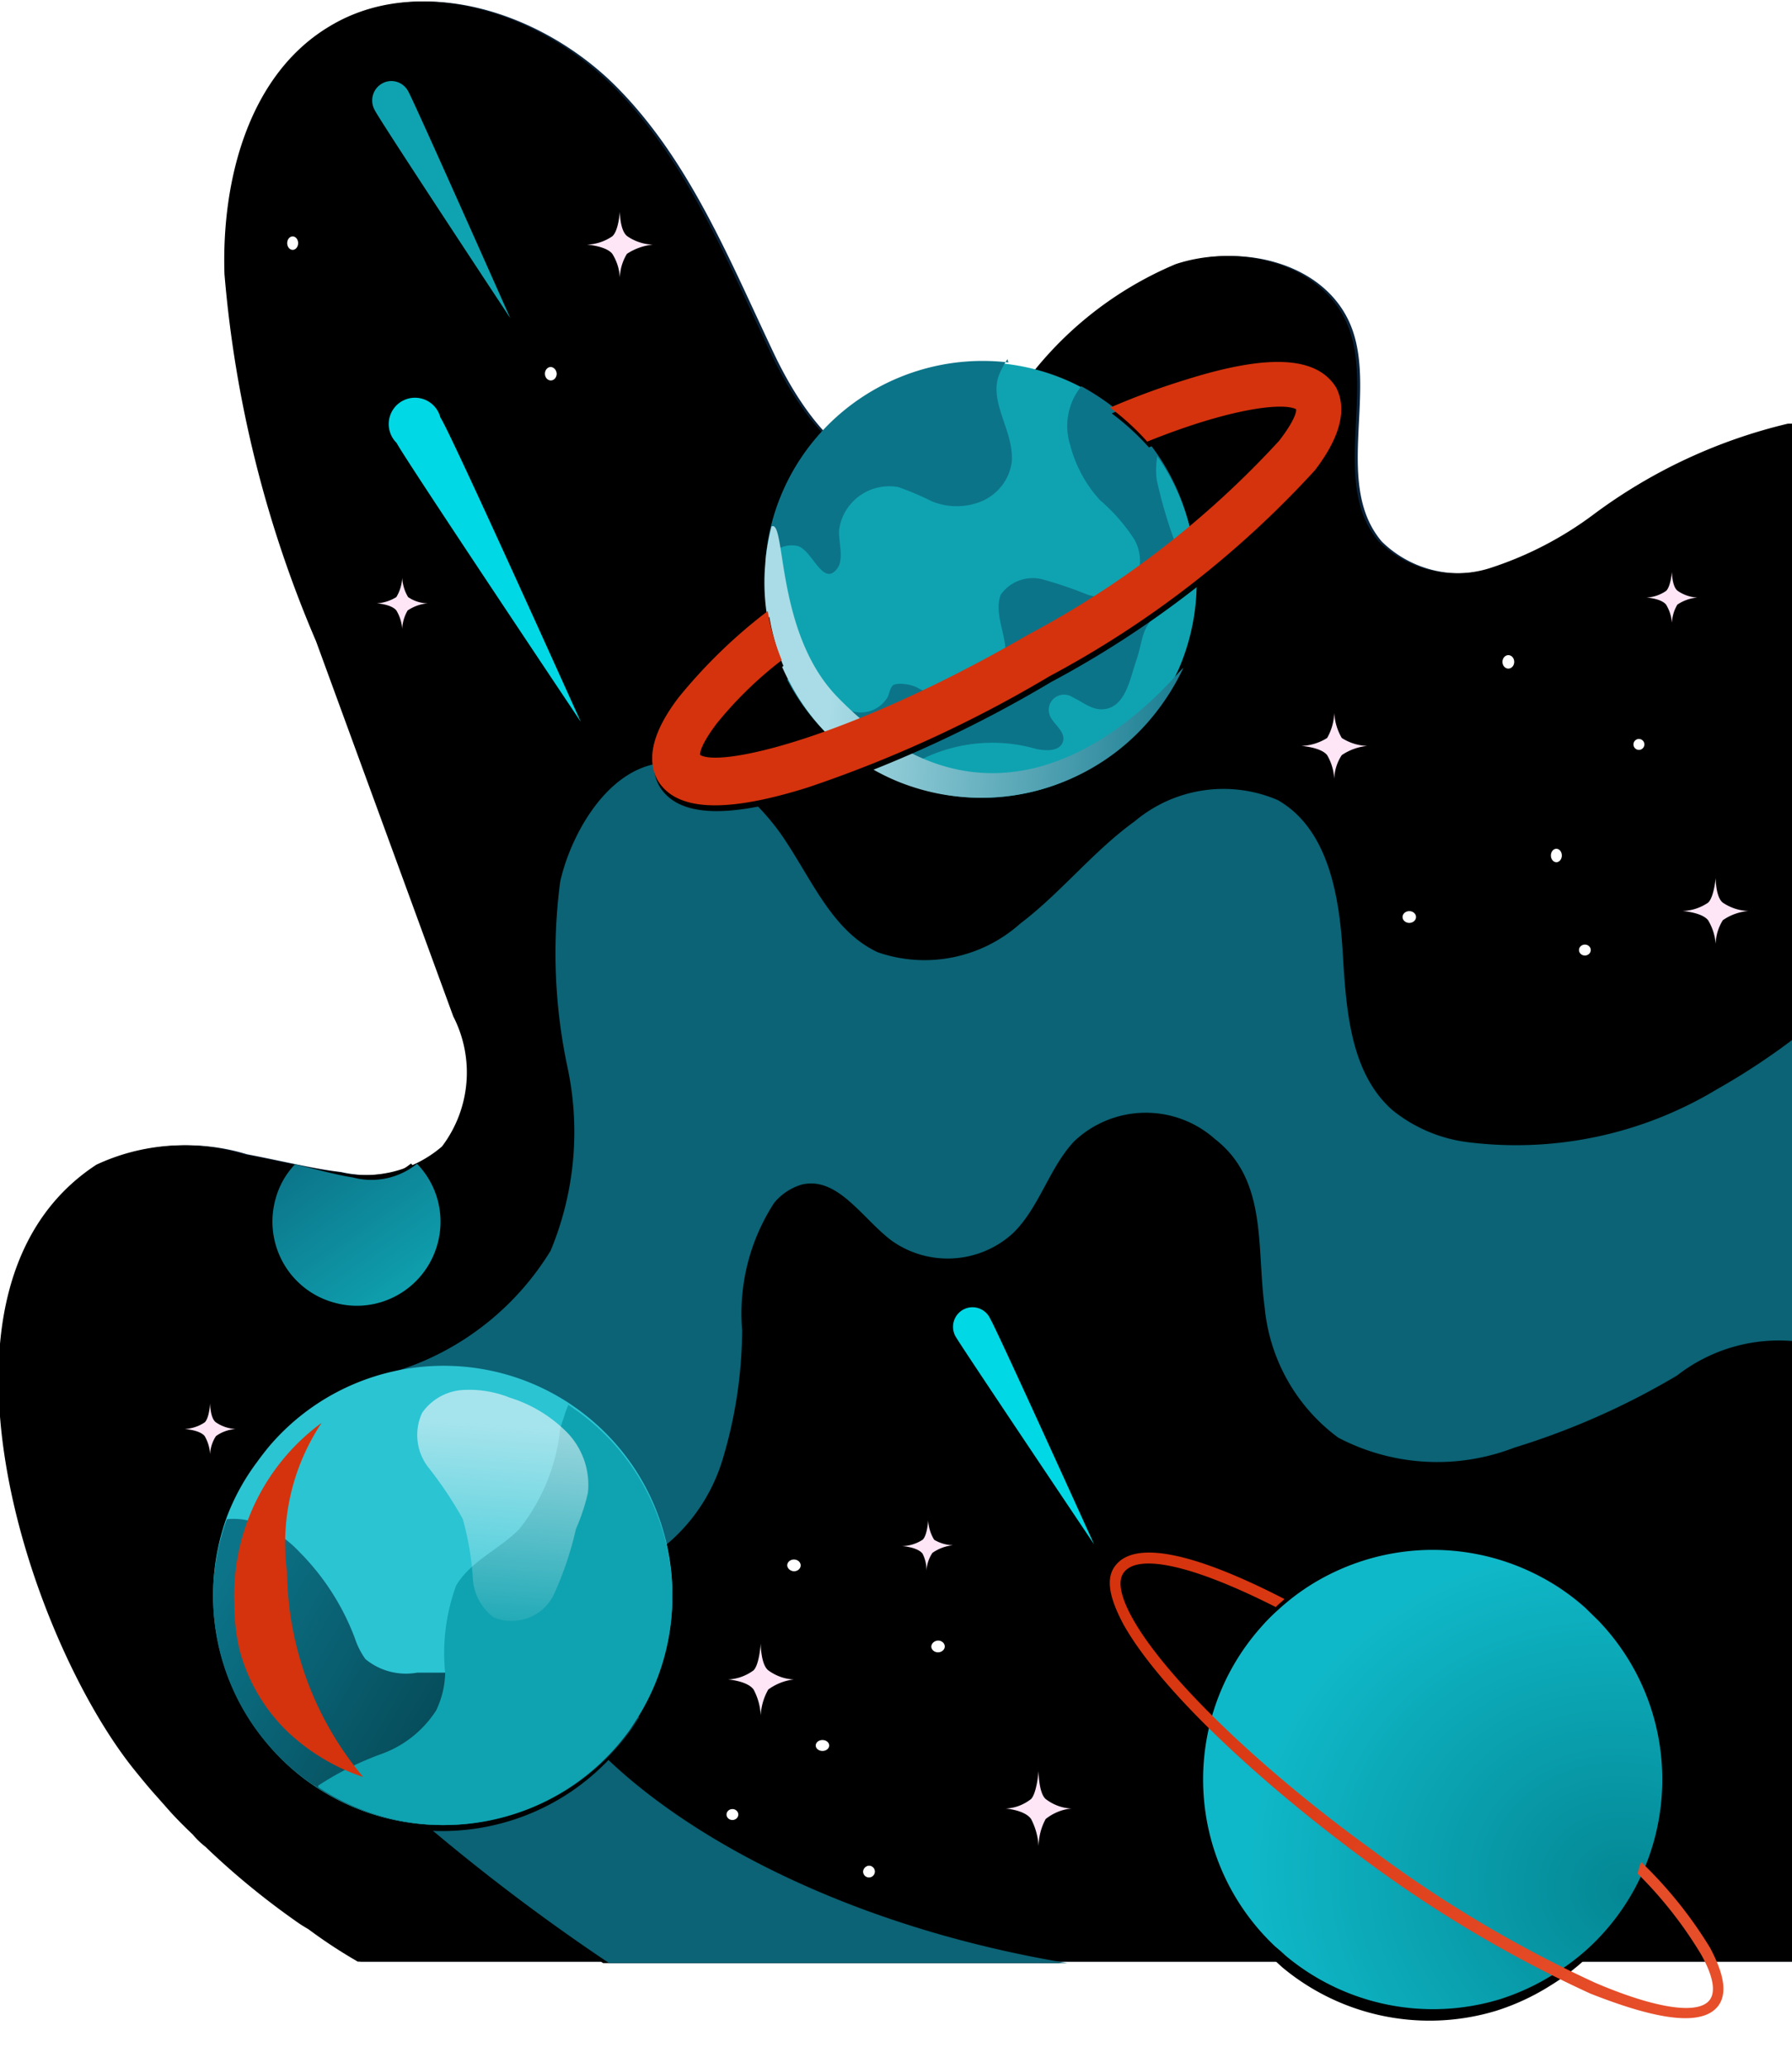 <svg xmlns="http://www.w3.org/2000/svg" xmlns:xlink="http://www.w3.org/1999/xlink" width="597" height="689" viewBox="0 0 597 689">
    <defs>
        <path id="a" d="M653.5.934v478.88a167.52 167.52 0 0 1-10.834 16.488 47.447 47.447 0 0 1-2.888 4.484 256.219 256.219 0 0 1-24.556 29.794 27.464 27.464 0 0 1-4.045 4.195c-2.889 3.037-5.922 6.074-9.1 8.822l-3.756 3.327c-2.889 2.603-5.922 5.062-8.955 7.52-43.334 34.713-160.625 74.776-201.36 12.44a68.782 68.782 0 0 1-3.466-49.176c2.167-11.426 4.911-22.418 5.922-31.385a39.377 39.377 0 0 0-8.522-34.568 40.835 40.835 0 0 0-43.334-3.76L213.66 493.699a392.917 392.917 0 0 1-122.347 30.517c-31.345 1.013-66.59-8.1-82.623-35.145-17.912-29.795-4.334-70.147 20.367-94.59 24.7-24.443 57.778-37.605 89.412-52.647 19.5-9.401 41.312-25.021 39-46.427a57.846 57.846 0 0 0-26.144-35.146 120.446 120.446 0 0 1-43.334-52.936c-7.223-21.84 0-50.043 21.811-57.853 21.812-7.81 52.146 5.93 70.635-9.835a36.915 36.915 0 0 0 8.955-36.592 118.22 118.22 0 0 0-18.055-35.001 176.555 176.555 0 0 1-30.19-64.651V.5L653.5.934z"/>
        <filter id="b" width="100.9%" height="101%" x="-.5%" y="-.5%" filterUnits="objectBoundingBox">
            <feGaussianBlur in="SourceAlpha" result="shadowBlurInner1" stdDeviation="2.5"/>
            <feOffset dy="1" in="shadowBlurInner1" result="shadowOffsetInner1"/>
            <feComposite in="shadowOffsetInner1" in2="SourceAlpha" k2="-1" k3="1" operator="arithmetic" result="shadowInnerInner1"/>
            <feColorMatrix in="shadowInnerInner1" values="0 0 0 0 0 0 0 0 0 0 0 0 0 0 0 0 0 0 0.99 0"/>
        </filter>
        <path id="d" d="M654 244.36v152.706a677.28 677.28 0 0 1-59.556 76.498 143.979 143.979 0 0 1-53.616 40.558c-21.281 9.059-45.879 5.311-63.468-9.67a113.17 113.17 0 0 1-21.447-39.115c-7.008-20.309-20.892-37.556-39.27-48.785a103.116 103.116 0 0 0-61.005-5.63 182.126 182.126 0 0 1-61.874 2.454c-14.491-3.175-35.937-14.433-39.27-31.754-3.333-17.32 10.868-32.62 22.46-41.135 14.491-10.392 32.894-17.032 40.284-32.909 5.669-16.386 2.012-34.545-9.563-47.486-10.289-13.567-24.055-24.248-34.053-38.104a45.899 45.899 0 0 1-7.1-47.631c9.418-16.599 31.299-20.496 50.282-21.65 18.982-1.155 40.428-2.31 53.035-16.599a49.693 49.693 0 0 0 10.723-25.547A129.482 129.482 0 0 0 362.884 28 226.682 226.682 0 0 0 344.19 0h102.883a55.122 55.122 0 0 0 11.158 41.28 248.915 248.915 0 0 1 24.054 54.27 71.048 71.048 0 0 1-3.333 58.6c-10.309 13.986-26.128 22.915-43.471 24.537-19.997 2.742-42.313-1.01-55.934 16.454-12.063 13.492-11.748 33.936.724 47.054 8.985 8.371 22.026 11.546 30.576 20.35 10.236 11.23 11.26 28.035 2.463 40.415-7.39 9.815-21.446 17.897-18.693 29.877a18.902 18.902 0 0 0 6.086 9.238 67.587 67.587 0 0 0 42.458 10.68 151.687 151.687 0 0 1 43.472 6.64c14.45 4.476 26.632 14.287 34.052 27.424 3.768 7.36 5.507 15.443 9.564 22.66 4.058 7.217 11.448 14.434 19.563 12.269 35.646-8.66 87.233-75.632 104.187-177.388z"/>
        <filter id="c" width="114%" height="110.8%" x="-7%" y="-5%" filterUnits="objectBoundingBox">
            <feOffset dy="2" in="SourceAlpha" result="shadowOffsetOuter1"/>
            <feGaussianBlur in="shadowOffsetOuter1" result="shadowBlurOuter1" stdDeviation="9"/>
            <feColorMatrix in="shadowBlurOuter1" values="0 0 0 0 0.004 0 0 0 0 0.051 0 0 0 0 0.096 0 0 0 0.889 0"/>
        </filter>
        <linearGradient id="g" x1="5002.682%" x2="4890.069%" y1="-4683.962%" y2="-4643.493%">
            <stop offset="0%" stop-color="#140A42"/>
            <stop offset="100%" stop-color="#00D8E5"/>
        </linearGradient>
        <path id="f" d="M240.5 406.5s-97.18 43.728-101.425 46.79a8.756 8.756 0 0 0-6.54 7.69 8.74 8.74 0 0 0 5.077 8.72 8.808 8.808 0 0 0 9.951-1.835c4.245-2.04 92.937-61.365 92.937-61.365z"/>
        <filter id="e" width="118.5%" height="131.3%" x="-9.3%" y="-12.5%" filterUnits="objectBoundingBox">
            <feOffset dy="2" in="SourceAlpha" result="shadowOffsetOuter1"/>
            <feGaussianBlur in="shadowOffsetOuter1" result="shadowBlurOuter1" stdDeviation="3"/>
            <feColorMatrix in="shadowBlurOuter1" values="0 0 0 0 0.013 0 0 0 0 0.073 0 0 0 0 0.131 0 0 0 1 0"/>
        </filter>
        <linearGradient id="j" x1="6847.031%" x2="6732.208%" y1="-6076.378%" y2="-6036.726%">
            <stop offset="0%" stop-color="#0FA3B1"/>
            <stop offset="100%" stop-color="#0FA3B1"/>
        </linearGradient>
        <path id="i" d="M106 430s-72.918 32.364-75.689 34.067c-3.126 1.736-4.232 5.599-2.479 8.659a6.388 6.388 0 0 0 3.922 3.045 6.57 6.57 0 0 0 4.974-.632C40.228 473.435 106 430 106 430z"/>
        <filter id="h" width="125.3%" height="143.5%" x="-12.7%" y="-17.4%" filterUnits="objectBoundingBox">
            <feOffset dy="2" in="SourceAlpha" result="shadowOffsetOuter1"/>
            <feGaussianBlur in="shadowOffsetOuter1" result="shadowBlurOuter1" stdDeviation="3"/>
            <feColorMatrix in="shadowBlurOuter1" values="0 0 0 0 0.013 0 0 0 0 0.073 0 0 0 0 0.131 0 0 0 1 0"/>
        </filter>
        <linearGradient id="m" x1="6744.395%" x2="6630.245%" y1="-6365.319%" y2="-6324.195%">
            <stop offset="0%" stop-color="#140A42"/>
            <stop offset="100%" stop-color="#00D8E5"/>
        </linearGradient>
        <path id="l" d="M514.5 235.5s-72.491 32.851-75.1 34.58a6.484 6.484 0 0 0-3.894 5.656 6.476 6.476 0 0 0 3.388 5.969 6.558 6.558 0 0 0 6.885-.386c3.044-1.73 68.721-45.819 68.721-45.819z"/>
        <filter id="k" width="125.3%" height="142.6%" x="-12.7%" y="-17%" filterUnits="objectBoundingBox">
            <feOffset dy="2" in="SourceAlpha" result="shadowOffsetOuter1"/>
            <feGaussianBlur in="shadowOffsetOuter1" result="shadowBlurOuter1" stdDeviation="3"/>
            <feColorMatrix in="shadowBlurOuter1" values="0 0 0 0 0.013 0 0 0 0 0.073 0 0 0 0 0.131 0 0 0 1 0"/>
        </filter>
        <linearGradient id="p" x1="88.01%" x2=".097%" y1="12.098%" y2="88.413%">
            <stop offset="0%" stop-color="#0FA3B1"/>
            <stop offset="100%" stop-color="#0C7489"/>
        </linearGradient>
        <path id="o" d="M434.14 488.1a27.807 27.807 0 0 1-12.619 17.21 28.1 28.1 0 0 1-21.166 3.281 26.94 26.94 0 0 1-11.74-6.058c1.344-7.038 3.047-13.81 3.674-19.333a24.129 24.129 0 0 0-5.287-21.292c6.9-7.213 17.189-10.145 26.885-7.662 14.984 3.804 24.044 18.948 20.253 33.854z"/>
        <filter id="n" width="154.2%" height="146.4%" x="-27.1%" y="-19.6%" filterUnits="objectBoundingBox">
            <feOffset dy="2" in="SourceAlpha" result="shadowOffsetOuter1"/>
            <feGaussianBlur in="shadowOffsetOuter1" result="shadowBlurOuter1" stdDeviation="4"/>
            <feColorMatrix in="shadowBlurOuter1" values="0 0 0 0 0 0 0 0 0 0 0 0 0 0 0 0 0 0 0.5 0"/>
        </filter>
        <path id="r" d="M250.05 229.173c20.29 26.881 19.516 64.373-1.866 90.375a76.676 76.676 0 0 1-11.62 11.025 71.113 71.113 0 0 1-87.09 0 70.277 70.277 0 0 1-13.343-13.636 72.927 72.927 0 0 1-12.769-29.013 71.825 71.825 0 0 1 2.87-40.038c8.397-23.008 27.725-40.168 51.376-45.612 23.651-5.444 48.421 1.565 65.842 18.63a69.64 69.64 0 0 1 6.6 8.27z"/>
        <filter id="q" width="122.4%" height="122.1%" x="-11.2%" y="-9.7%" filterUnits="objectBoundingBox">
            <feOffset dy="2" in="SourceAlpha" result="shadowOffsetOuter1"/>
            <feGaussianBlur in="shadowOffsetOuter1" result="shadowBlurOuter1" stdDeviation="5"/>
            <feColorMatrix in="shadowBlurOuter1" values="0 0 0 0 0 0 0 0 0 0 0 0 0 0 0 0 0 0 0.812 0"/>
        </filter>
        <linearGradient id="s" x1="105.685%" x2="-8.68%" y1="37.631%" y2="64.192%">
            <stop offset="0%" stop-color="#0C7489"/>
            <stop offset="100%" stop-color="#0C7489"/>
        </linearGradient>
        <linearGradient id="t" x1="103.172%" x2="10.181%" y1="78.767%" y2="43.884%">
            <stop offset="0%" stop-color="#0C7489"/>
            <stop offset="100%" stop-color="#A9DCE6"/>
        </linearGradient>
        <linearGradient id="w" x1="7.066%" x2="96.861%" y1="47.667%" y2="49.806%">
            <stop offset="0%" stop-color="#D5330D"/>
            <stop offset="100%" stop-color="#D5330D"/>
        </linearGradient>
        <path id="v" d="M273.931 220.012c-9.046.16-18.076.828-27.047 2a83.338 83.338 0 0 1 8.776 14.289c30.356-3.144 47.189 0 50.642 3.286 0 .857-1.727 3.715-8.345 8.573a312.138 312.138 0 0 1-97.974 39.006c-67.33 16.86-110.78 14.288-116.246 8.43 0-.857 1.726-3.715 8.2-8.573a128.904 128.904 0 0 1 26.616-14.288 75.493 75.493 0 0 1 0-17.003 173.897 173.897 0 0 0-36.399 19.432c-11.365 8.43-16.113 16.717-14.387 24.576 3.022 11.573 18.416 16.86 47.333 16.145a416.56 416.56 0 0 0 87.76-13.43 330.763 330.763 0 0 0 103.873-41.579c11.366-8.43 15.97-16.717 14.387-24.575-3.309-11.716-18.415-17.003-47.189-16.289z"/>
        <filter id="u" width="111.4%" height="130.2%" x="-5.7%" y="-13%" filterUnits="objectBoundingBox">
            <feOffset dy="2" in="SourceAlpha" result="shadowOffsetOuter1"/>
            <feGaussianBlur in="shadowOffsetOuter1" result="shadowBlurOuter1" stdDeviation="4.5"/>
            <feColorMatrix in="shadowBlurOuter1" values="0 0 0 0 0 0 0 0 0 0 0 0 0 0 0 0 0 0 0.325 0"/>
        </filter>
        <path id="y" d="M596.309 492.834l-2.62 4.035c-23.901 33.558-70.053 42.163-104.424 19.47l-2.218-1.513a73.807 73.807 0 0 1-14.413-13.518 76.62 76.62 0 0 1-13.104-74.854 74.368 74.368 0 0 1 10.08-18.36 107.644 107.644 0 0 1 4.132-5.347c25.04-29.28 67.938-35.333 100.09-14.123l2.318 1.614c32.771 23.481 41.606 68.443 20.159 102.596z"/>
        <filter id="x" width="120.9%" height="120.9%" x="-10.5%" y="-9.2%" filterUnits="objectBoundingBox">
            <feOffset dy="2" in="SourceAlpha" result="shadowOffsetOuter1"/>
            <feGaussianBlur in="shadowOffsetOuter1" result="shadowBlurOuter1" stdDeviation="5"/>
            <feColorMatrix in="shadowBlurOuter1" values="0 0 0 0 0.039 0 0 0 0 0.133 0 0 0 0 0.224 0 0 0 0.722 0"/>
        </filter>
        <linearGradient id="z" x1="-2.257%" x2="81.52%" y1="35.149%" y2="72.038%">
            <stop offset="0%" stop-color="#0C7489"/>
            <stop offset="100%" stop-color="#033A45"/>
        </linearGradient>
        <linearGradient id="A" x1="45.585%" x2="50.762%" y1="111.111%" y2="14.154%">
            <stop offset="0%" stop-color="#FFF" stop-opacity="0"/>
            <stop offset="100%" stop-color="#FFFBFF" stop-opacity=".582"/>
        </linearGradient>
        <radialGradient id="D" cx="92.598%" cy="60.973%" r="74.072%" fx="92.598%" fy="60.973%">
            <stop offset="0%" stop-color="#048794"/>
            <stop offset="100%" stop-color="#0FB8C8"/>
        </radialGradient>
        <path id="C" d="M635.442 186.295a76.573 76.573 0 0 1-72.262 6.896l-2.132-1.014-2.13-.913c-37.088-18.339-52.869-62.815-35.625-100.403a62.559 62.559 0 0 1 3.857-7.302 74.35 74.35 0 0 1 14.209-17.444 76.564 76.564 0 0 1 65.868-18.56 74.331 74.331 0 0 1 17.457 5.579l5.48 2.84c34.714 19.422 48.744 62.185 32.275 98.374a74.029 74.029 0 0 1-11.976 18.458 77.52 77.52 0 0 1-15.02 13.489z"/>
        <filter id="B" width="134%" height="134%" x="-17%" y="-14.4%" filterUnits="objectBoundingBox">
            <feOffset dy="4" in="SourceAlpha" result="shadowOffsetOuter1"/>
            <feGaussianBlur in="shadowOffsetOuter1" result="shadowBlurOuter1" stdDeviation="8"/>
            <feColorMatrix in="shadowBlurOuter1" values="0 0 0 0 0.016 0 0 0 0 0.204 0 0 0 0 0.242 0 0 0 0.726 0"/>
        </filter>
        <linearGradient id="E" x1="-.178%" x2="99.471%" y1="43.188%" y2="57.728%">
            <stop offset="0%" stop-color="#D5330D"/>
            <stop offset="100%" stop-color="#E74F2B"/>
        </linearGradient>
    </defs>
    <g fill="none" fill-rule="evenodd">
        <g fill-rule="nonzero">
            <g transform="rotate(90 300 300)">
                <use fill="#0A2239" xlink:href="#a"/>
                <use fill="#000" filter="url(#b)" xlink:href="#a"/>
            </g>
            <g transform="rotate(90 300 300)">
                <use fill="#000" filter="url(#c)" xlink:href="#d"/>
                <use fill="#0B6375" xlink:href="#d"/>
            </g>
            <g transform="rotate(90 300 300)">
                <use fill="#000" filter="url(#e)" xlink:href="#f"/>
                <use fill="url(#g)" xlink:href="#f"/>
            </g>
            <g transform="rotate(90 300 300)">
                <use fill="#000" filter="url(#h)" xlink:href="#i"/>
                <use fill="url(#j)" xlink:href="#i"/>
            </g>
            <g transform="rotate(90 300 300)">
                <use fill="#000" filter="url(#k)" xlink:href="#l"/>
                <use fill="url(#m)" xlink:href="#l"/>
            </g>
            <g transform="rotate(92 298.793 305.016)">
                <use fill="#000" filter="url(#n)" xlink:href="#o"/>
                <use fill="url(#p)" xlink:href="#o"/>
            </g>
            <g transform="rotate(-16 -23.413 -242.824)">
                <use fill="#000" filter="url(#q)" xlink:href="#r"/>
                <use fill="#0FA3B1" xlink:href="#r"/>
            </g>
            <path fill="#0C7489" d="M369.633 134.683a71.847 71.847 0 0 1 27.922 47.557c2.607 18.929-2.437 38.129-14.022 53.376-19.47 26.097-54.026 36.006-84.366 24.192a70.431 70.431 0 0 1-16.66-9.312 71.914 71.914 0 0 1-20.312-24.153l.973-.279a8.68 8.68 0 0 1 5.242 1.495 105.87 105.87 0 0 0 13.442 8.586c4.947 2.617 11.091.855 13.9-3.986.555-1.208.714-2.753 1.627-3.764.914-1.011 5.66-.723 8.34.756a25.2 25.2 0 0 0 18.009 2.48c6.046-1.743 10.48-6.903 11.278-13.126.397-7.008-3.972-13.85-1.629-20.367a13.05 13.05 0 0 1 13.542-5.232 133.471 133.471 0 0 1 15.15 5.099 15.807 15.807 0 0 0 14.454-2.047 14.383 14.383 0 0 0 1.35-16.274 59.84 59.84 0 0 0-11.417-13.064 43.095 43.095 0 0 1-9.908-18.292 21.01 21.01 0 0 1 3.693-19.645 82.36 82.36 0 0 1 9.392 6z"/>
            <path fill="#0FA3B1" d="M299.093 260.354a20.675 20.675 0 0 1 6.55-6.66c12.156-6.494 26.378-7.995 39.584-4.177 3.367.678 7.95.858 8.933-2.562.983-3.42-3.855-6.067-4.586-9.145a5.031 5.031 0 0 1 1.956-5.45 5.117 5.117 0 0 1 5.827-.069c2.966 1.391 5.752 3.73 9 3.994 8.289.463 9.942-9.575 11.906-15.368 1.964-5.793 1.708-7.214 3.11-10.754 1.401-3.54 5.713-7.466 8.292-11.642a24.83 24.83 0 0 0 1.213-19.474 154.744 154.744 0 0 1-5.543-19.33 26.937 26.937 0 0 1 .214-7.682c18.212 25.99 17.005 60.834-2.969 85.742-19.974 24.907-53.991 33.987-83.706 22.341l.219.236z"/>
            <path fill="url(#s)" d="M203.919 279.933a28.767 28.767 0 0 0-4.482 4.729c-5.35 8.025 0 19.203-3.615 28.662-2.347 5.318-7.345 9.02-13.156 9.745a21.677 21.677 0 0 1-16.048-4.586 94.394 94.394 0 0 0-9.398-7.595 16.906 16.906 0 0 0-13.187-.767 16.713 16.713 0 0 0-9.656 8.935c-1.302 3.153-1.012 9.745-4.048 12.182-6.362 5.016-6.362-7.596-10.555-10.605a9.032 9.032 0 0 0-9.108 0c-.963.44-1.883.967-2.747 1.576 6.851-18.367 20.987-33.155 39.122-40.925a72.877 72.877 0 0 1 56.878-.205v-1.146z" transform="rotate(-16 -300.474 -268.797)"/>
            <path fill="url(#t)" d="M277.268 304.36a77.502 77.502 0 0 1-11.859 10.99c-26.232 19.79-62.63 19.79-88.862 0a70.849 70.849 0 0 1-13.615-13.592 71.865 71.865 0 0 1-13.03-28.919 70.027 70.027 0 0 1 2.929-39.907 71.894 71.894 0 0 1 5.563-11.712c5.416-1.157-8.638 34.413 5.416 60.584 40.991 76.78 112.58 21.978 113.458 22.557z" transform="rotate(-16 44.672 -152.596)"/>
            <g transform="rotate(-16 1.654 -258.454)">
                <use fill="#000" filter="url(#u)" xlink:href="#v"/>
                <use fill="url(#w)" xlink:href="#v"/>
            </g>
            <path fill="#FFF" d="M469.5 307.46c-1.237 0-2.24-.878-2.24-1.96 0-1.082 1.003-1.96 2.24-1.96 1.237 0 2.24.878 2.24 1.96 0 1.082-1.003 1.96-2.24 1.96zM528 318.32c-1.082 0-1.96-.815-1.96-1.82 0-1.005.878-1.82 1.96-1.82 1.082 0 1.96.815 1.96 1.82 0 1.005-.878 1.82-1.96 1.82zM518.5 287.24c-1.005 0-1.82-1.003-1.82-2.24 0-1.237.815-2.24 1.82-2.24 1.005 0 1.82 1.003 1.82 2.24 0 1.237-.815 2.24-1.82 2.24zM546 249.82a1.82 1.82 0 1 1 0-3.64 1.82 1.82 0 0 1 0 3.64zM183.5 126.74c-1.082 0-1.96-1.003-1.96-2.24 0-1.237.878-2.24 1.96-2.24 1.053.078 1.892 1.037 1.96 2.24 0 1.237-.878 2.24-1.96 2.24zM97.5 83.24c-1.005 0-1.82-1.003-1.82-2.24 0-1.237.815-2.24 1.82-2.24 1.005 0 1.82 1.003 1.82 2.24 0 1.237-.815 2.24-1.82 2.24zM502.5 222.74c-1.082 0-1.96-1.003-1.96-2.24 0-1.237.878-2.24 1.96-2.24 1.082 0 1.96 1.003 1.96 2.24 0 1.237-.878 2.24-1.96 2.24z"/>
            <path fill="#FFE6F7" d="M582.5 303.5a17.305 17.305 0 0 0-8.548 3.063 15.662 15.662 0 0 0-2.382 7.937 17.882 17.882 0 0 0-2.522-7.937c-2.102-2.645-8.548-3.063-8.548-3.063a16.043 16.043 0 0 0 8.548-2.785c1.962-1.81 2.522-8.215 2.522-8.215s0 6.405 2.382 8.215a16.325 16.325 0 0 0 8.548 2.785zM455.5 248.5a18.24 18.24 0 0 0-8.494 3.063 15.177 15.177 0 0 0-2.506 7.937 17.544 17.544 0 0 0-2.367-7.937c-2.089-2.645-8.633-3.063-8.633-3.063 3.061-.1 6.04-1.014 8.633-2.646a18.101 18.101 0 0 0 2.367-8.354 18.797 18.797 0 0 0 2.506 8.354 16.848 16.848 0 0 0 8.494 2.646zM127.5 519.346c-3.059.246-5.997 1.417-8.494 3.385-1.572 2.6-2.441 5.642-2.506 8.769-.128-3.093-.94-6.104-2.367-8.77-2.228-3.076-8.633-3.384-8.633-3.384 2.865-.129 5.649-1.083 8.076-2.77 1.449-2.765 2.262-5.882 2.367-9.076.175 3.202 1.034 6.312 2.506 9.077 2.702 1.893 5.852 2.857 9.051 2.77zM217.5 81.5a19.076 19.076 0 0 0-8.633 3.063A16.013 16.013 0 0 0 206.5 92.5a16.57 16.57 0 0 0-2.506-7.937c-2.089-2.645-8.494-3.063-8.494-3.063a15.873 15.873 0 0 0 8.494-2.785c2.088-1.81 2.506-8.215 2.506-8.215s0 6.405 2.506 8.215A15.873 15.873 0 0 0 217.5 81.5zM565.5 199.07a14.008 14.008 0 0 0-6.689 2.349A12.914 12.914 0 0 0 557 207.5a13.742 13.742 0 0 0-1.95-6.081c-1.673-2.073-6.55-2.35-6.55-2.35a12.469 12.469 0 0 0 6.55-2.211c1.532-1.382 1.95-6.358 1.95-6.358s0 4.976 1.95 6.358a12.469 12.469 0 0 0 6.55 2.211zM142.5 201c-2.397.2-4.7 1.015-6.689 2.369A13.098 13.098 0 0 0 134 209.5a13.934 13.934 0 0 0-1.95-6.131c-1.673-2.09-6.55-2.369-6.55-2.369a13.934 13.934 0 0 0 6.55-2.09 13.934 13.934 0 0 0 1.95-6.41c.12 2.263.789 4.464 1.95 6.41a11.844 11.844 0 0 0 6.55 2.09zM78.5 476.07c-2.361.16-4.63.975-6.55 2.349A11.957 11.957 0 0 0 70 484.5c-.12-2.139-.74-4.22-1.811-6.081-1.673-2.073-6.689-2.35-6.689-2.35a13.17 13.17 0 0 0 6.689-2.211C69.72 472.476 70 467.5 70 467.5s0 4.976 1.95 6.358a12.89 12.89 0 0 0 6.55 2.211z"/>
            <path fill="#FFF" d="M244 606.32c-1.082 0-1.96-.815-1.96-1.82 0-1.005.878-1.82 1.96-1.82 1.082 0 1.96.815 1.96 1.82 0 1.005-.878 1.82-1.96 1.82zM289.5 625.46a1.96 1.96 0 0 1-1.96-1.96 2.1 2.1 0 0 1 1.96-1.96 1.96 1.96 0 0 1 0 3.92zM274 583.32c-1.237 0-2.24-.815-2.24-1.82 0-1.005 1.003-1.82 2.24-1.82 1.237 0 2.24.815 2.24 1.82 0 1.005-1.003 1.82-2.24 1.82zM312.5 550.46c-1.237 0-2.24-.878-2.24-1.96.078-1.053 1.037-1.892 2.24-1.96 1.237 0 2.24.878 2.24 1.96 0 1.082-1.003 1.96-2.24 1.96zM264.5 523.46c-1.203-.068-2.162-.907-2.24-1.96 0-1.082 1.003-1.96 2.24-1.96 1.237 0 2.24.878 2.24 1.96 0 1.082-1.003 1.96-2.24 1.96z"/>
            <path fill="#FFE6F7" d="M357 602.5c-3.1.264-6.08 1.466-8.633 3.481-1.484 2.712-2.3 5.826-2.367 9.019-.203-3.188-1.061-6.277-2.506-9.019-2.089-3.006-8.494-3.481-8.494-3.481 3.04-.109 5.988-1.207 8.494-3.165C345.443 597.278 346 590 346 590s0 7.278 2.367 9.335c2.56 1.955 5.551 3.052 8.633 3.165zM264.5 559.5c-3.059.339-5.994 1.486-8.548 3.342a19.321 19.321 0 0 0-2.522 8.658 20.332 20.332 0 0 0-2.382-8.658c-2.102-2.886-8.548-3.342-8.548-3.342 3.056-.12 6.019-1.174 8.548-3.038 1.962-1.975 2.382-8.962 2.382-8.962s0 6.987 2.522 8.962c2.53 1.864 5.492 2.917 8.548 3.038zM317.5 514.79a14.432 14.432 0 0 0-6.857 2.528 11.806 11.806 0 0 0-2 6.182 12.192 12.192 0 0 0-1.286-5.9c-1.714-2.249-6.857-2.53-6.857-2.53a13.009 13.009 0 0 0 6.857-2.107c1.572-1.405 1.857-6.463 1.857-6.463.123 2.282.81 4.5 2 6.463a13.016 13.016 0 0 0 6.286 1.826z"/>
            <g transform="translate(-384 79)">
                <use fill="#000" filter="url(#x)" xlink:href="#y"/>
                <use fill="#2BC4D3" xlink:href="#y"/>
            </g>
            <path fill="url(#z)" d="M628 473.071l-2.633 4.01c-23.978 33.332-70.318 41.885-104.822 19.347l-2.33-1.504c-28.042-19.84-39.337-55.715-27.648-87.811a22.397 22.397 0 0 1 8.912.902 38.821 38.821 0 0 1 15.293 10.024 81.296 81.296 0 0 1 18.433 28.67 25.46 25.46 0 0 0 3.544 7.016 21.223 21.223 0 0 0 17.217 4.51h9.622a28.982 28.982 0 0 1 11.95 3.51c5.368 3.107 9.115 8.42 14.584 11.226a26.786 26.786 0 0 0 19.547 1.303 80.368 80.368 0 0 1 11.95-3.107A9.385 9.385 0 0 1 628 473.07z" transform="translate(-415 99)"/>
            <path fill="#0FA3B1" d="M212.652 571.937l-2.613 4.025C186.24 609.419 140.246 618.004 106 595.38v-.504c6.6-4.334 13.685-7.88 21.11-10.564a36.294 36.294 0 0 0 18.194-14.489 30.712 30.712 0 0 0 3.015-12.376 65.56 65.56 0 0 1 3.619-29.179c4.724-8.15 14.374-12.074 21.009-18.815a64.225 64.225 0 0 0 13.47-31.694c0-1.912.904-3.824 1.507-5.836.603-2.012.905-2.616 1.408-3.924l2.311 1.61c32.95 23.172 42.16 68.027 21.01 102.327z"/>
            <path fill="url(#A)" d="M474.635 401.67a17.577 17.577 0 0 0 2.361 18.559 126.33 126.33 0 0 1 11.188 16.834 97.097 97.097 0 0 1 3.387 20.283 17.49 17.49 0 0 0 6.876 12.474c7.549 3.095 16.235-.09 19.912-7.302 3.273-7.09 5.784-14.5 7.493-22.108a66.572 66.572 0 0 0 4.003-12.068c.808-7.465-1.787-14.898-7.082-20.283a46.08 46.08 0 0 0-18.988-11.46 36.106 36.106 0 0 0-15.601-2.535c-5.457.352-10.45 3.155-13.549 7.606z" transform="translate(-334 69)"/>
            <path fill="#D5330D" d="M79.86 549.85a66.757 66.757 0 0 1-1.806-15.492c-.923-23.72 9.985-46.347 29.099-60.358a72.374 72.374 0 0 0-11.54 49.594A108.204 108.204 0 0 0 121 592a67.996 67.996 0 0 1-25.185-15.09 58.78 58.78 0 0 1-15.955-27.06z"/>
            <g transform="rotate(17 -1037.76 -28.7)">
                <use fill="#000" filter="url(#B)" xlink:href="#C"/>
                <use fill="url(#D)" xlink:href="#C"/>
            </g>
            <path fill="url(#E)" d="M712.441 168.61c1.518-4.748-1.214-10.323-8.297-17.446a141.484 141.484 0 0 0-30.355-20.648c-.08 1.341-.08 2.686 0 4.026a137.827 137.827 0 0 1 28.028 19.512c5.868 5.575 8.398 10.324 7.285 13.628-2.024 5.987-16.29 8.155-38.247 5.78a409.206 409.206 0 0 1-84.084-20.647c-43.914-15.072-82.667-34.894-98.756-50.38-5.868-5.677-8.398-10.323-7.285-13.627 2.428-7.433 20.237-9.394 51.806-3.923.91-1.651 1.214-1.961 2.024-3.406-31.367-5.678-53.628-4.853-57.27 6.194-1.62 4.749 1.214 10.324 8.297 17.447 16.695 16.105 55.044 35.72 99.97 51.618a416.246 416.246 0 0 0 84.893 20.648c17.201 1.342 38.55 1.445 41.991-8.775z" transform="rotate(17 -1028.383 -49.637)"/>
        </g>
    </g>
</svg>
